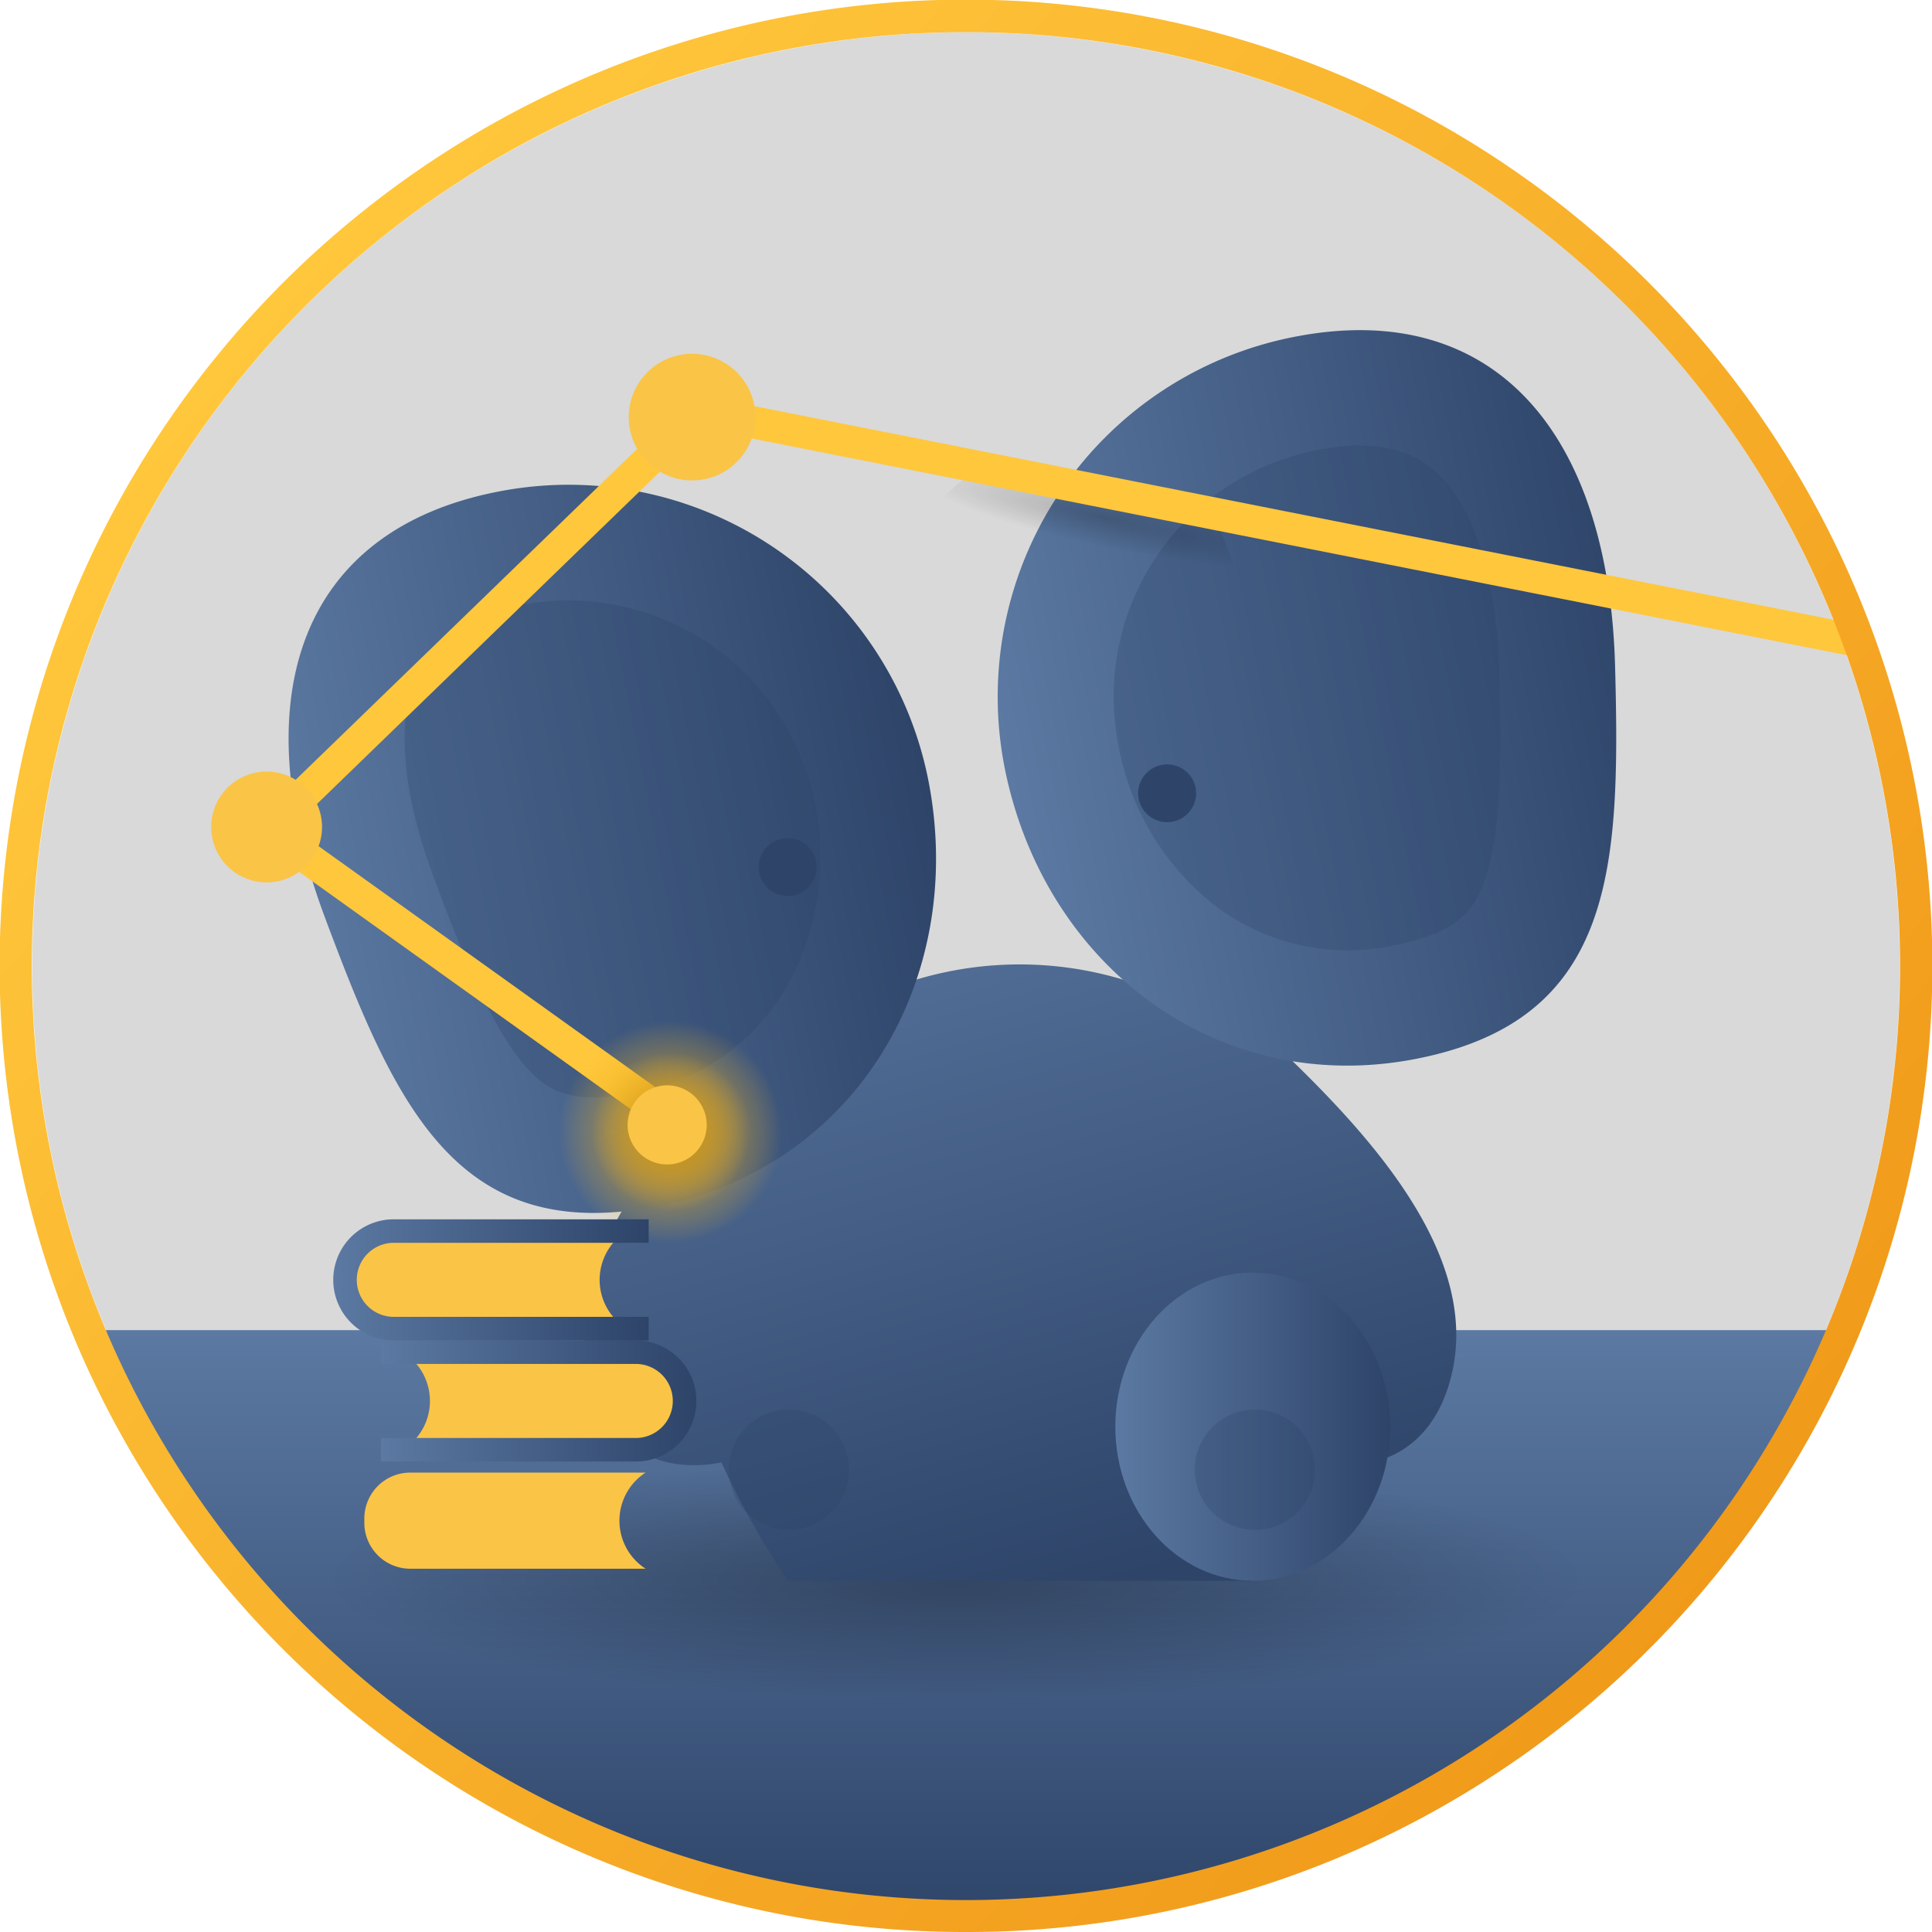 <svg xmlns="http://www.w3.org/2000/svg" xmlns:xlink="http://www.w3.org/1999/xlink" width="120" height="120.001" viewBox="0 0 120 120.001"><defs><linearGradient id="linear-gradient" x1=".5" x2=".5" y2="1" gradientUnits="objectBoundingBox"><stop offset="0" stop-color="#5b79a2"/><stop offset="1" stop-color="#2e4469"/></linearGradient><linearGradient xlink:href="#linear-gradient" id="linear-gradient-2" x1=".095" x2=".611" y1="-.188"/><linearGradient xlink:href="#linear-gradient" id="linear-gradient-3" x1="0" x2="1" y1=".5" y2=".5"/><linearGradient id="linear-gradient-12" x1=".909" x2=".149" y1=".795" y2=".148" gradientUnits="objectBoundingBox"><stop offset="0" stop-color="#f19a1a"/><stop offset="1" stop-color="#ffc73c"/></linearGradient><radialGradient id="radial-gradient" cx=".5" cy=".5" r=".488" gradientUnits="objectBoundingBox"><stop offset="0"/><stop offset="1" stop-opacity="0"/></radialGradient><radialGradient xlink:href="#radial-gradient" id="radial-gradient-2" cx=".621" cy=".465" r=".796" gradientTransform="matrix(.722 .692 -.144 .151 .208 -.041)"/><radialGradient id="radial-gradient-3" cx=".5" cy=".5" r=".5" gradientUnits="objectBoundingBox"><stop offset="0" stop-color="#c08d17"/><stop offset="1" stop-color="#ffbe24" stop-opacity="0"/></radialGradient><clipPath id="clip-path"><circle id="Mask_Copy_12" cx="59" cy="59" r="59" class="cls-1" data-name="Mask Copy 12"/></clipPath><clipPath id="clip-path-2"><circle id="Mask_Copy_13" cx="59" cy="59" r="59" fill="none" stroke="#707070" stroke-miterlimit="10" data-name="Mask Copy 13"/></clipPath><style>.cls-1{fill:rgba(0,0,0,.15)}.cls-7{fill:url(#linear-gradient-3)}.cls-8{fill:rgba(46,68,105,.3)}.cls-10{fill:#2e4469}.cls-12{mix-blend-mode:overlay;isolation:isolate;fill:url(#radial-gradient-3)}.cls-13{fill:#fac446}</style></defs><g id="languages-php-practictioner" transform="translate(-1656 -1780)"><g id="Color_Crown_Shadow" data-name="Color Crown + Shadow" transform="translate(4112 2170)"><circle id="Shadow" cx="58" cy="58" r="58" class="cls-1" transform="translate(-2454 -388)"/></g><g id="php-practitioner-illustration" transform="translate(1657 1781)"><g id="php-practitioner-illustration-2" clip-path="url(#clip-path)" data-name="php-practitioner-illustration"><rect id="Rectangle_17_Copy" width="114.067" height="37.367" fill="url(#linear-gradient)" data-name="Rectangle 17 Copy" rx="1.4" transform="translate(2.95 81.617)"/><ellipse id="shadow_copy_5" cx="40.268" cy="7.67" fill="url(#radial-gradient)" data-name="shadow copy 5" opacity=".298" rx="40.268" ry="7.67" transform="translate(18.084 89.45)"/><g id="elephant_1_" data-name="elephant (1)" transform="translate(14.076 16.831)"><path id="XMLID_988_" fill="url(#linear-gradient-2)" d="m39.5 1.653-1.449 1.216a22.321 22.321 0 0 0-23.332.882v-2.1C9.917 6.438-2.087 16.009.314 25.58c1.22 4.864 4.92 6.019 8.265 5.351a52.1 52.1 0 0 0 4.127 7.353h28.81a62.913 62.913 0 0 0 4-7.378c3.378.723 7.157-.4 8.393-5.326C56.308 16.009 44.3 6.438 39.5 1.653z" transform="translate(21.153 42.071)"/><path id="XMLID_992_" d="M0 9.571c0 5.286 3.821 9.571 8.537 9.571s8.537-4.285 8.537-9.571S13.252 0 8.537 0 0 4.286 0 9.571z" class="cls-7" transform="translate(54.199 61.213)"/><path id="XMLID_993_" d="M0 3.722A3.735 3.735 0 1 0 3.735 0 3.728 3.728 0 0 0 0 3.722z" class="cls-8" transform="translate(59.134 69.721)"/><path id="XMLID_994_" d="M0 9.571c0 5.286 3.821 9.571 8.537 9.571s8.537-4.285 8.537-9.571S13.252 0 8.537 0 0 4.286 0 9.571z" class="cls-7" transform="translate(25.255 61.213)"/><path id="XMLID_995_" d="M0 3.722A3.735 3.735 0 1 0 3.735 0 3.728 3.728 0 0 0 0 3.722z" class="cls-8" transform="translate(30.19 69.721)"/><g id="Group_106" data-name="Group 106" transform="rotate(-11 81.982 7.894)"><path id="XMLID_986_" d="M0 22.731c0 12.554 9.011 22.732 21.608 22.732s14.735-9.152 16.806-21.535C40.815 9.571 35.405 0 22.808 0A22.77 22.77 0 0 0 0 22.731z" class="cls-7" transform="translate(43.771)"/><path id="XMLID_986__Copy" d="M0 22.731c0 12.554 9.011 22.732 21.608 22.732s14.735-9.152 16.806-21.535C40.815 9.571 35.405 0 22.808 0A22.77 22.77 0 0 0 0 22.731z" class="cls-7" data-name="XMLID_986_ Copy" transform="translate(43.771)"/><path id="XMLID_987_" d="M14.405 31.106c4.194 0 5.37-1.337 6.216-2.707 1.7-2.75 2.617-7.638 3.486-12.83.984-5.885.348-10.672-1.745-13.134C20.292 0 16.765 0 15.606 0A15.6 15.6 0 0 0 0 15.553a16.293 16.293 0 0 0 4.159 11.193 13.628 13.628 0 0 0 10.246 4.36z" class="cls-8" transform="translate(50.974 7.178)"/><path id="XMLID_989_" d="M38.97 22.731c0 12.554-9.011 22.731-21.608 22.731S2.627 36.311.556 23.928C-1.845 9.571 3.565 0 16.161 0A22.77 22.77 0 0 1 38.97 22.731z" class="cls-7"/><path id="XMLID_990_" d="M10.155 31.106c-4.194 0-5.37-1.337-6.216-2.707-1.7-2.75-2.617-7.638-3.486-12.83C-.531 9.685.1 4.9 2.2 2.435 4.268 0 7.8 0 8.954 0A15.6 15.6 0 0 1 24.56 15.553a16.293 16.293 0 0 1-4.16 11.193 13.628 13.628 0 0 1-10.245 4.36z" class="cls-8" transform="translate(7.207 7.178)"/><path id="XMLID_996_" d="M31.371 45.064c-2.161-.718-2.217-2.784-.24-5.1a390.833 390.833 0 0 0 6.92-8.4 17.841 17.841 0 0 0 5.164-12.417C43.216 8.57 33.542 0 21.608 0S0 8.57 0 19.142A18.294 18.294 0 0 0 7.585 33.7C7.78 35.957 8.6 41.291 12 45.463c3.159 3.867 9.414 7.178 14.405 7.178 12 0 14.405-7.178 14.405-7.178l-4.8-2.393s-2.361 2.751-4.639 1.994z" class="cls-7" transform="translate(19.763 2.393)"/><path id="Path_16_Copy_4" fill="url(#radial-gradient-2)" d="M0 1.877 3.154 0l14.675 5.343.637 3.517z" data-name="Path 16 Copy 4" opacity=".191" transform="translate(41.74 4.614)"/><ellipse id="XMLID_998_" cx="1.801" cy="1.795" class="cls-10" rx="1.801" ry="1.795" transform="translate(27.566 24.526)"/><ellipse id="XMLID_999_" cx="1.801" cy="1.795" class="cls-10" rx="1.801" ry="1.795" transform="translate(51.574 24.526)"/></g></g><g id="Group_75" data-name="Group 75" transform="rotate(-115.98 40.845 33.887)"><path id="Path_23" fill="none" stroke="#ffc73c" stroke-miterlimit="10" stroke-width="2" d="m0 99.456 48.542-64.008L36.946 0 9.058 15.095" data-name="Path 23" transform="translate(0 3.924)"/><circle id="Oval_Copy_7" cx="4.917" cy="4.917" r="4.917" class="cls-12" data-name="Oval Copy 7" transform="translate(4.167 13.279)"/><circle id="Oval_Copy_7-2" cx="6.917" cy="6.917" r="6.917" class="cls-12" data-name="Oval Copy 7" transform="translate(2.167 11.279)"/><g id="Group_80" data-name="Group 80" transform="rotate(111 14.177 36.676)"><circle id="Oval" cx="3.933" cy="3.933" r="3.933" class="cls-13"/></g><g id="Group_81" data-name="Group 81" transform="rotate(99 20.063 18.067)"><circle id="Oval-2" cx="3.442" cy="3.442" r="3.442" class="cls-13" data-name="Oval"/></g><g id="Group_82" data-name="Group 82" transform="rotate(90 -1.853 13.886)"><circle id="Oval-3" cx="2.458" cy="2.458" r="2.458" class="cls-13" data-name="Oval"/></g></g><g id="books" transform="translate(19.709 74.733)"><g id="Group_110" data-name="Group 110" transform="translate(2.95 7.523)"><path id="Shape" d="M1.624 2.985A3.549 3.549 0 0 1 0 5.97h14.559a2.853 2.853 0 0 0 2.906-2.985A2.853 2.853 0 0 0 14.559 0H0a3.549 3.549 0 0 1 1.624 2.985z" class="cls-13" transform="translate(1.421 .776)"/><path id="Shape-2" d="M0 0h15.83a3.761 3.761 0 0 1 0 7.523H0V6.06h15.83a2.3 2.3 0 0 0 0-4.6H0z" class="cls-7" data-name="Shape"/></g><g id="Group_111" data-name="Group 111" transform="translate(1.924 14.75)"><path id="Shape-3" d="M15.842 2.985a3.549 3.549 0 0 0 1.624 2.985H2.906A2.853 2.853 0 0 1 0 2.985 2.853 2.853 0 0 1 2.906 0h14.56a3.549 3.549 0 0 0-1.624 2.985z" class="cls-13" data-name="Shape" transform="translate(0 .983)"/><path id="Shape-4" d="M19.581 0H3.751a3.761 3.761 0 0 0 0 7.523h15.83V6.06H3.751a2.3 2.3 0 0 1 0-4.6h15.83V0z" class="cls-7" data-name="Shape"/></g><g id="Group_109" data-name="Group 109"><path id="Shape-5" d="M15.842 2.985a3.549 3.549 0 0 0 1.624 2.985H2.906A2.853 2.853 0 0 1 0 2.985 2.853 2.853 0 0 1 2.906 0h14.56a3.549 3.549 0 0 0-1.624 2.985z" class="cls-13" data-name="Shape" transform="translate(.694 .776)"/><path id="Shape-6" d="M19.581 0H3.751a3.761 3.761 0 0 0 0 7.523h15.83V6.06H3.751a2.3 2.3 0 0 1 0-4.6h15.83V0z" class="cls-7" data-name="Shape"/></g></g></g></g><g id="Color_Crown" data-name="Color Crown" transform="translate(1656 1780)"><path id="Ring" fill="url(#linear-gradient-12)" d="M780 826a59.72 59.72 0 0 1-33.547-10.247 60.176 60.176 0 0 1-21.739-26.4 59.921 59.921 0 0 1 5.532-56.9 60.176 60.176 0 0 1 26.4-21.738 59.92 59.92 0 0 1 56.9 5.532 60.174 60.174 0 0 1 21.738 26.4 59.923 59.923 0 0 1-5.532 56.9 60.174 60.174 0 0 1-26.4 21.739A59.623 59.623 0 0 1 780 826zm0-118a57.729 57.729 0 0 0-32.429 9.905 58.167 58.167 0 0 0-21.014 25.518 57.924 57.924 0 0 0 5.348 55 58.169 58.169 0 0 0 25.518 21.014 57.923 57.923 0 0 0 55-5.348 58.17 58.17 0 0 0 21.014-25.518 57.924 57.924 0 0 0-5.348-55 58.171 58.171 0 0 0-25.518-21.013A57.638 57.638 0 0 0 780 708z" transform="translate(-720 -706)"/></g></g></svg>